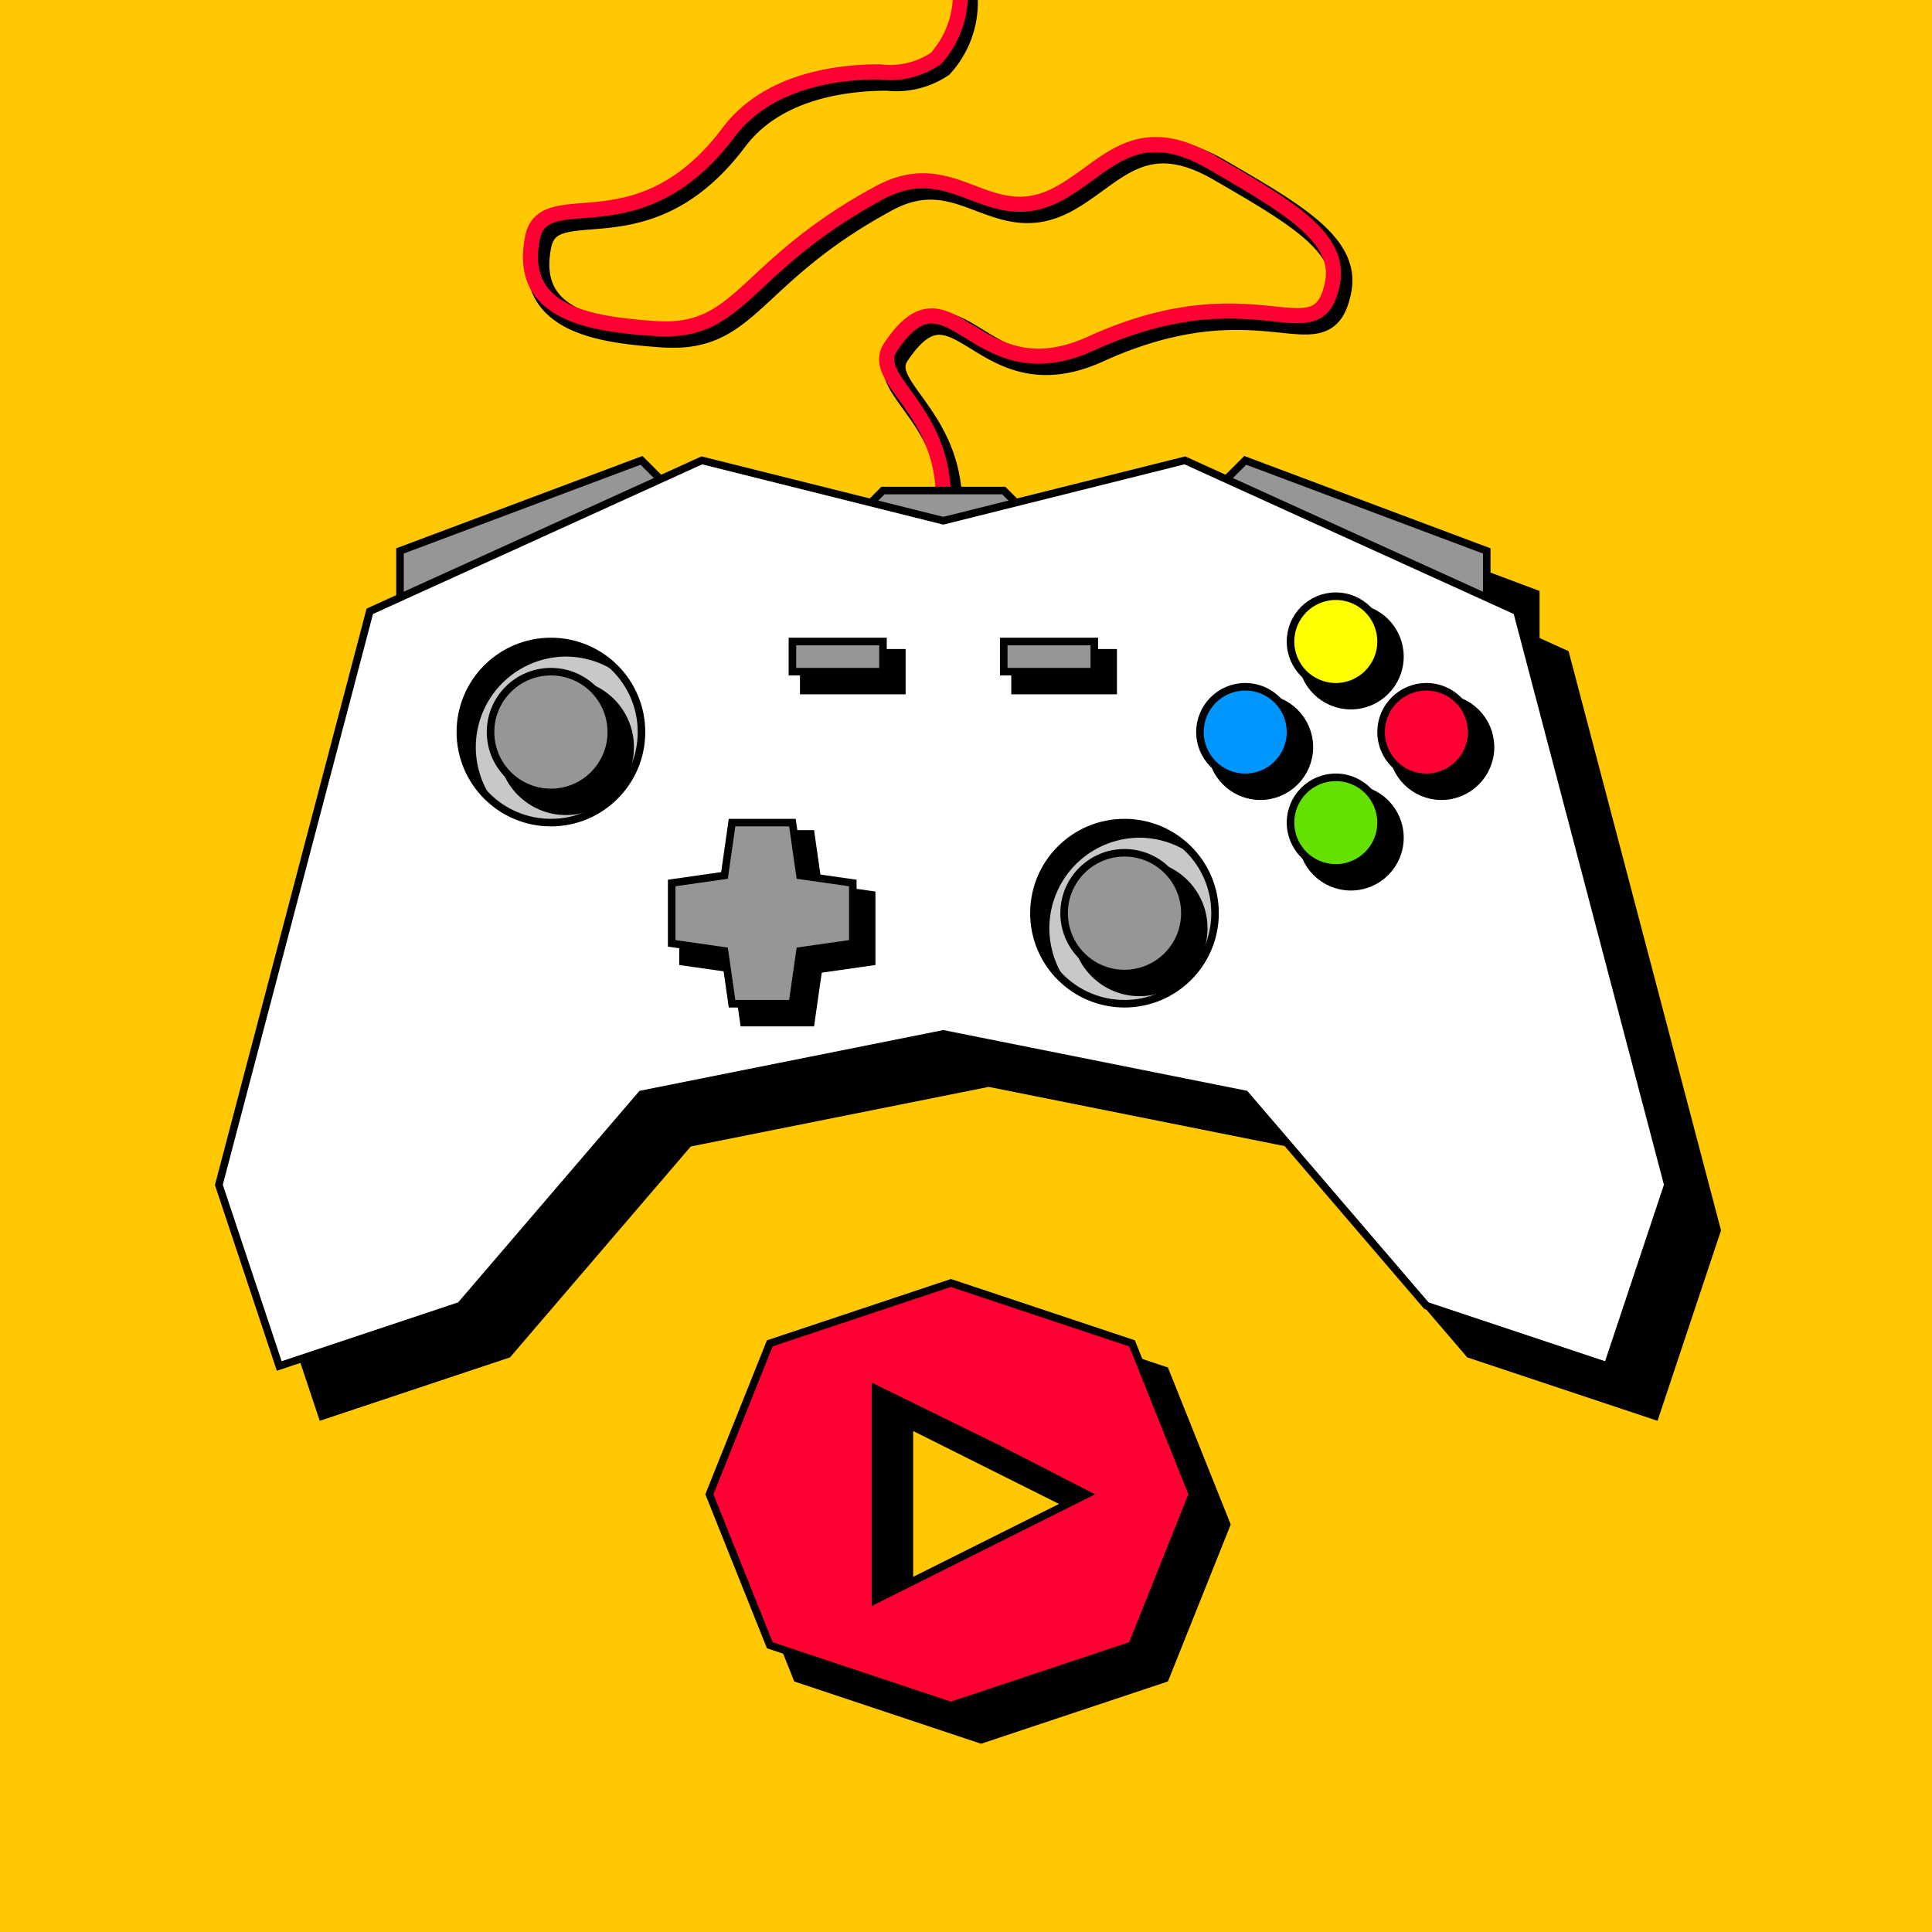 <svg xmlns="http://www.w3.org/2000/svg" viewBox="0 0 64 64">
  <defs>
    <style>
      .cls-1 {
        fill: #ffc800;
      }

      .cls-10, .cls-11, .cls-12, .cls-13, .cls-14, .cls-2, .cls-3, .cls-4, .cls-7, .cls-8, .cls-9 {
        stroke: #000;
      }

      .cls-10, .cls-11, .cls-12, .cls-13, .cls-14, .cls-2, .cls-3, .cls-4, .cls-5, .cls-6, .cls-7, .cls-8, .cls-9 {
        stroke-miterlimit: 10;
      }

      .cls-2, .cls-5, .cls-8 {
        stroke-width: 0.5px;
      }

      .cls-3 {
        fill: #ff0032;
      }

      .cls-10, .cls-11, .cls-12, .cls-13, .cls-14, .cls-3, .cls-6, .cls-7, .cls-9 {
        stroke-width: 0.25px;
      }

      .cls-4, .cls-5, .cls-8 {
        fill: none;
      }

      .cls-4 {
        stroke-width: 0.75px;
      }

      .cls-5 {
        stroke: #ff0032;
      }

      .cls-6 {
        stroke: #1d1d1b;
      }

      .cls-9 {
        fill: #969696;
      }

      .cls-10 {
        fill: #fff;
      }

      .cls-11 {
        fill: #ff0;
      }

      .cls-12 {
        fill: #64e100;
      }

      .cls-13 {
        fill: #0096ff;
      }

      .cls-14 {
        fill: #c8c8c8;
      }
    </style>
  </defs>
  <g id="Background">
    <rect id="Background-2" data-name="Background" class="cls-1" width="64" height="64"/>
  </g>
  <g id="Play_Button_with_Shadow" data-name="Play Button with Shadow">
    <path id="Play_Button_Shadow" data-name="Play Button Shadow" class="cls-2" d="M38.5,45.5l-6-2-6,2-2,5,2,5,6,2,6-2,2-5ZM30,54V47l7,3.5Z"/>
    <path id="Play_Button" data-name="Play Button" class="cls-3" d="M37.5,44.5l-6-2-6,2-2,5,2,5,6,2,6-2,2-5ZM29,53V46l4.08,2L36,49.5Z"/>
  </g>
  <g id="Cable_with_Shadow" data-name="Cable with Shadow">
    <path id="Cable_Shadow" data-name="Cable Shadow" class="cls-4" d="M31.5,16.75c0-3-2.46-3.93-1.75-5,2-3,2.73,1.66,6.64-.12,5.5-2.5,7.5.5,8-2,.31-1.51-1.48-2.54-4-4s-3.47.14-5,1c-2.37,1.34-3.49-1.35-6,0-4.61,2.49-4.54,4.73-7.5,4.5-2.1-.15-4.5-.5-4-3,.38-1.89,3.5.5,6.5-3.5,1.34-1.78,3.76-2,5-2a2.71,2.71,0,0,0,1.81-.44A3.13,3.13,0,0,0,32-.25"/>
    <path id="Cable" class="cls-5" d="M31.25,16.5c0-3-2.46-3.93-1.75-5,2-3,2.73,1.66,6.64-.12,5.5-2.5,7.5.5,8-2,.3-1.51-1.48-2.54-4-4s-3.47.14-5,1c-2.38,1.34-3.49-1.35-6,0-4.61,2.49-4.54,4.73-7.5,4.5-2.1-.15-4.5-.5-4-3,.38-1.89,3.5.5,6.5-3.5,1.34-1.78,3.76-2,5-2A2.71,2.71,0,0,0,31,1.94a3.17,3.17,0,0,0,.8-2.44"/>
  </g>
  <g id="Gamepad_Shadow" data-name="Gamepad Shadow">
    <g>
      <polygon id="Cable_Connector" data-name="Cable Connector" class="cls-6" points="29.75 18.75 30.75 17.75 34.75 17.75 35.75 18.75 32.75 18.75 29.75 18.75"/>
      <g id="Bumper_Buttons" data-name="Bumper Buttons">
        <polygon class="cls-7" points="14.75 19.75 14.75 21.75 23.75 17.75 22.75 16.75 14.75 19.75"/>
        <polygon class="cls-7" points="42.75 16.75 41.75 17.75 50.75 21.75 50.75 19.75 42.75 16.75"/>
      </g>
      <polygon id="Base" class="cls-7" points="32.75 18.75 24.75 16.75 13.75 21.75 8.75 40.75 10.75 46.75 16.75 44.75 22.75 37.75 32.75 35.75 42.75 37.75 48.75 44.75 54.75 46.75 56.75 40.75 51.75 21.75 40.75 16.75 32.75 18.75"/>
    </g>
    <g>
      <polygon id="Cable_Connector-2" data-name="Cable Connector" class="cls-8" points="29.75 18.75 30.75 17.75 34.75 17.75 35.75 18.75 32.75 18.75 29.75 18.75"/>
      <g id="Bumper_Buttons-2" data-name="Bumper Buttons">
        <polygon class="cls-8" points="14.75 19.75 14.75 21.75 23.75 17.75 22.75 16.75 14.75 19.75"/>
        <polygon class="cls-8" points="42.75 16.75 41.75 17.75 50.75 21.75 50.75 19.75 42.75 16.75"/>
      </g>
      <polygon id="Base-2" data-name="Base" class="cls-8" points="32.75 18.75 24.75 16.75 13.75 21.75 8.75 40.75 10.75 46.75 16.75 44.75 22.75 37.75 32.75 35.75 42.75 37.75 48.75 44.75 54.75 46.75 56.75 40.75 51.75 21.75 40.75 16.75 32.75 18.75"/>
    </g>
  </g>
  <g id="Gamepad">
    <polygon id="Cable_Connector-3" data-name="Cable Connector" class="cls-9" points="28.25 17.25 29.25 16.25 33.25 16.25 34.25 17.25 31.25 17.25 28.25 17.25"/>
    <g id="Bumper_Buttons-3" data-name="Bumper Buttons">
      <polygon class="cls-9" points="13.25 18.25 13.25 20.25 22.25 16.25 21.25 15.25 13.25 18.25"/>
      <polygon class="cls-9" points="41.25 15.25 40.25 16.25 49.25 20.25 49.25 18.25 41.25 15.25"/>
    </g>
    <polygon id="Base-3" data-name="Base" class="cls-10" points="31.25 17.25 23.25 15.25 12.25 20.25 7.25 39.25 9.25 45.25 15.25 43.25 21.25 36.25 31.25 34.25 41.25 36.25 47.25 43.25 53.25 45.25 55.25 39.25 50.25 20.25 39.25 15.25 31.25 17.25"/>
    <g id="Buttons_with_Shadow" data-name="Buttons with Shadow">
      <g id="Buttons_Shadow" data-name="Buttons Shadow">
        <g id="Action_Buttons" data-name="Action Buttons">
          <circle class="cls-2" cx="44.75" cy="21.75" r="1.5"/>
          <circle class="cls-2" cx="44.75" cy="27.75" r="1.5"/>
          <circle class="cls-2" cx="41.75" cy="24.75" r="1.5"/>
          <circle class="cls-2" cx="47.75" cy="24.75" r="1.5"/>
        </g>
        <polygon id="Arrows" class="cls-2" points="28.75 29.75 27 29.5 26.75 27.75 24.75 27.75 24.5 29.5 22.75 29.75 22.75 31.75 24.5 32 24.75 33.75 26.75 33.75 27 32 28.75 31.75 28.75 29.75"/>
        <g id="Control_Buttons" data-name="Control Buttons">
          <rect class="cls-2" x="26.75" y="21.75" width="3" height="1"/>
          <rect class="cls-2" x="33.75" y="21.75" width="3" height="1"/>
        </g>
      </g>
      <g id="Buttons">
        <g id="Action_Buttons-2" data-name="Action Buttons">
          <circle class="cls-11" cx="44.25" cy="21.25" r="1.5"/>
          <circle class="cls-12" cx="44.25" cy="27.25" r="1.5"/>
          <circle class="cls-13" cx="41.25" cy="24.25" r="1.5"/>
          <circle class="cls-3" cx="47.25" cy="24.25" r="1.5"/>
        </g>
        <g id="Sticks_Base_with_Shadow" data-name="Sticks Base with Shadow">
          <g id="Sticks_Base" data-name="Sticks Base">
            <circle class="cls-14" cx="37.25" cy="30.25" r="3"/>
            <circle class="cls-14" cx="18.25" cy="24.25" r="3"/>
          </g>
          <g id="Sticks_Base_Shadow" data-name="Sticks Base Shadow">
            <path d="M37.75,27.75a3,3,0,0,1,1.85.65,3,3,0,1,0-4.2,4.2,3,3,0,0,1,2.35-4.85Z"/>
            <path d="M18.75,21.75a3,3,0,0,1,1.85.65,3,3,0,1,0-4.2,4.2,3,3,0,0,1,2.35-4.85Z"/>
          </g>
        </g>
        <g id="Sticks_with_Shadow" data-name="Sticks with Shadow">
          <g id="Sticks_Shadow" data-name="Sticks Shadow">
            <circle class="cls-2" cx="37.75" cy="30.75" r="2"/>
            <circle class="cls-2" cx="18.75" cy="24.75" r="2"/>
          </g>
          <g id="Sticks">
            <circle class="cls-9" cx="37.25" cy="30.25" r="2"/>
            <circle class="cls-9" cx="18.25" cy="24.25" r="2"/>
          </g>
        </g>
        <polygon id="Arrows-2" data-name="Arrows" class="cls-9" points="28.25 29.25 26.5 29 26.25 27.25 24.25 27.25 24 29 22.25 29.25 22.25 31.25 24 31.5 24.25 33.25 26.25 33.25 26.5 31.5 28.25 31.25 28.25 29.25"/>
        <g id="Control_Buttons-2" data-name="Control Buttons">
          <rect class="cls-9" x="26.25" y="21.25" width="3" height="1"/>
          <rect class="cls-9" x="33.25" y="21.25" width="3" height="1"/>
        </g>
      </g>
    </g>
  </g>
</svg>
